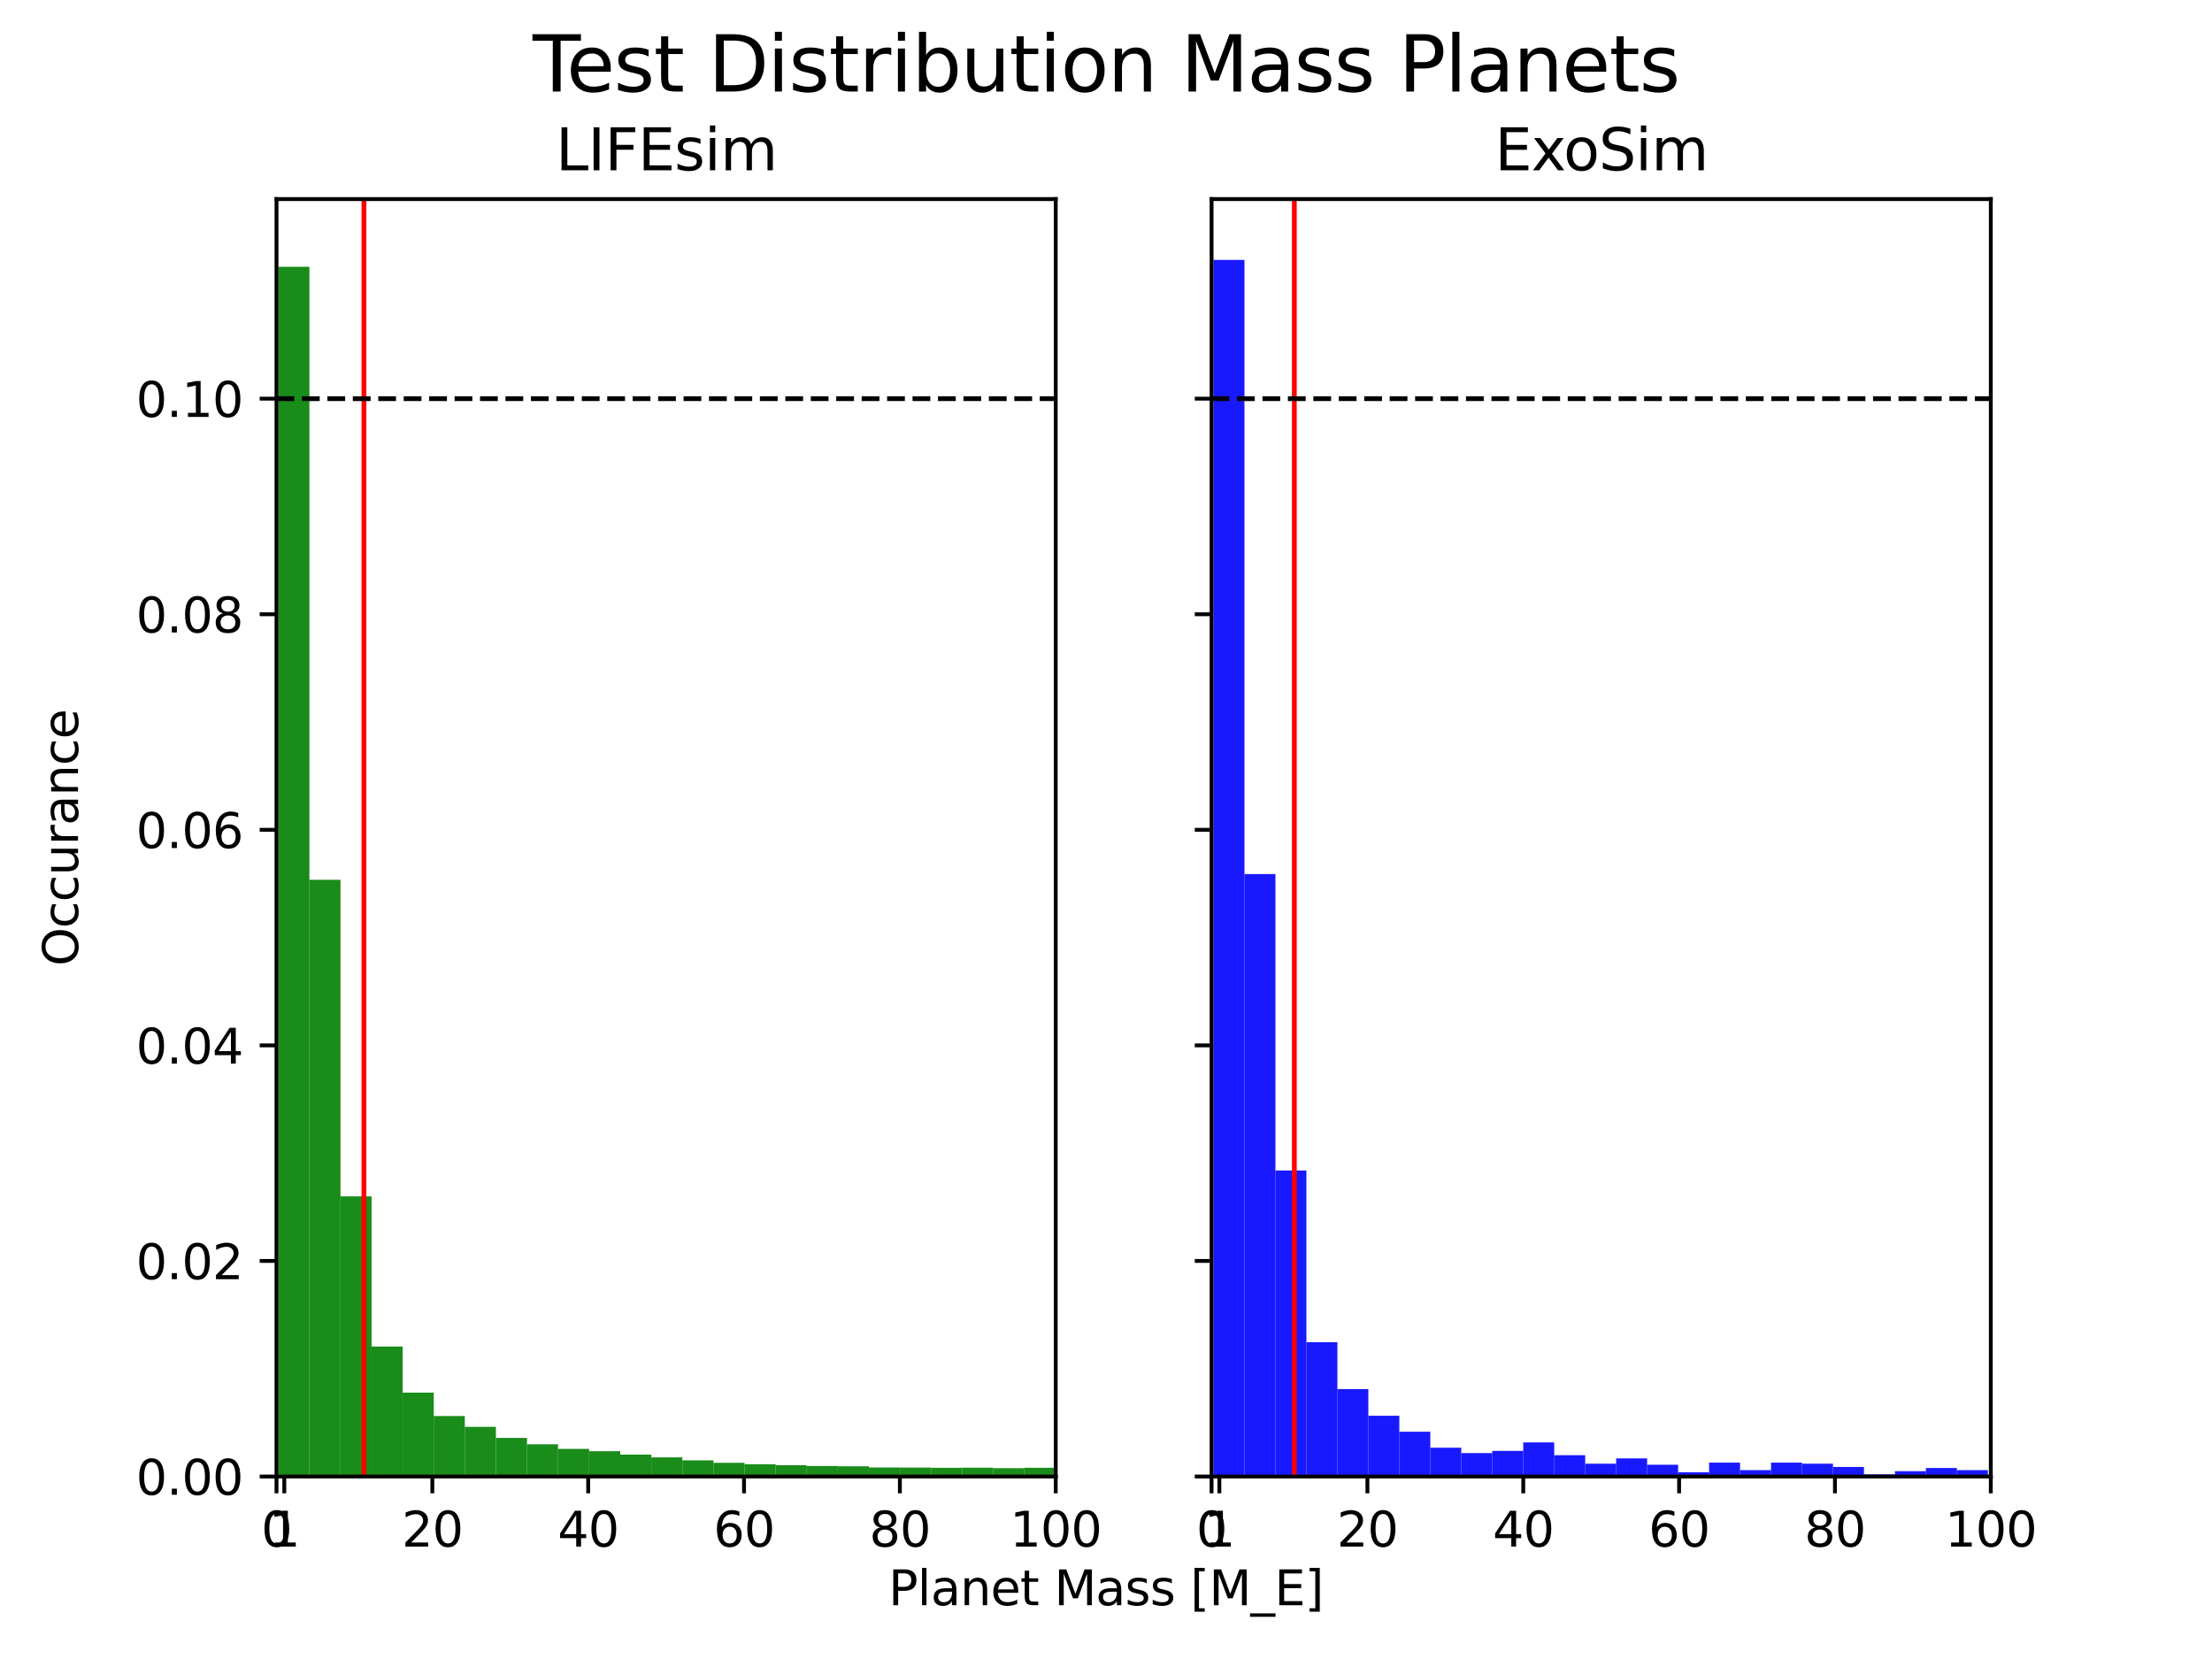 <?xml version="1.0" encoding="utf-8" standalone="no"?>
<!DOCTYPE svg PUBLIC "-//W3C//DTD SVG 1.1//EN"
  "http://www.w3.org/Graphics/SVG/1.1/DTD/svg11.dtd">
<svg xmlns:xlink="http://www.w3.org/1999/xlink" width="460.8pt" height="345.6pt" viewBox="0 0 460.8 345.6" xmlns="http://www.w3.org/2000/svg" version="1.1">
 <defs>
  <style type="text/css">*{stroke-linejoin: round; stroke-linecap: butt}</style>
 </defs>
 <g id="figure_1">
  <g id="patch_1">
   <path d="M 0 345.6 
L 460.8 345.6 
L 460.8 0 
L 0 0 
z
" style="fill: #ffffff"/>
  </g>
  <g id="axes_1">
   <g id="patch_2">
    <path d="M 57.6 307.584 
L 219.927 307.584 
L 219.927 41.472 
L 57.6 41.472 
z
" style="fill: #ffffff"/>
   </g>
   <g id="patch_3">
    <path d="M 57.979 307.584 
L 64.455 307.584 
L 64.455 55.582 
L 57.979 55.582 
z
" clip-path="url(#pbe07e7fe4e)" style="fill: #008000; opacity: 0.9"/>
   </g>
   <g id="patch_4">
    <path d="M 64.455 307.584 
L 70.93 307.584 
L 70.93 183.276 
L 64.455 183.276 
z
" clip-path="url(#pbe07e7fe4e)" style="fill: #008000; opacity: 0.9"/>
   </g>
   <g id="patch_5">
    <path d="M 70.93 307.584 
L 77.405 307.584 
L 77.405 249.226 
L 70.93 249.226 
z
" clip-path="url(#pbe07e7fe4e)" style="fill: #008000; opacity: 0.9"/>
   </g>
   <g id="patch_6">
    <path d="M 77.405 307.584 
L 83.88 307.584 
L 83.88 280.507 
L 77.405 280.507 
z
" clip-path="url(#pbe07e7fe4e)" style="fill: #008000; opacity: 0.9"/>
   </g>
   <g id="patch_7">
    <path d="M 83.88 307.584 
L 90.355 307.584 
L 90.355 290.111 
L 83.88 290.111 
z
" clip-path="url(#pbe07e7fe4e)" style="fill: #008000; opacity: 0.9"/>
   </g>
   <g id="patch_8">
    <path d="M 90.355 307.584 
L 96.83 307.584 
L 96.83 294.983 
L 90.355 294.983 
z
" clip-path="url(#pbe07e7fe4e)" style="fill: #008000; opacity: 0.9"/>
   </g>
   <g id="patch_9">
    <path d="M 96.83 307.584 
L 103.306 307.584 
L 103.306 297.231 
L 96.83 297.231 
z
" clip-path="url(#pbe07e7fe4e)" style="fill: #008000; opacity: 0.9"/>
   </g>
   <g id="patch_10">
    <path d="M 103.306 307.584 
L 109.781 307.584 
L 109.781 299.548 
L 103.306 299.548 
z
" clip-path="url(#pbe07e7fe4e)" style="fill: #008000; opacity: 0.9"/>
   </g>
   <g id="patch_11">
    <path d="M 109.781 307.584 
L 116.256 307.584 
L 116.256 300.867 
L 109.781 300.867 
z
" clip-path="url(#pbe07e7fe4e)" style="fill: #008000; opacity: 0.9"/>
   </g>
   <g id="patch_12">
    <path d="M 116.256 307.584 
L 122.731 307.584 
L 122.731 301.825 
L 116.256 301.825 
z
" clip-path="url(#pbe07e7fe4e)" style="fill: #008000; opacity: 0.9"/>
   </g>
   <g id="patch_13">
    <path d="M 122.731 307.584 
L 129.206 307.584 
L 129.206 302.31 
L 122.731 302.31 
z
" clip-path="url(#pbe07e7fe4e)" style="fill: #008000; opacity: 0.9"/>
   </g>
   <g id="patch_14">
    <path d="M 129.206 307.584 
L 135.681 307.584 
L 135.681 303.018 
L 129.206 303.018 
z
" clip-path="url(#pbe07e7fe4e)" style="fill: #008000; opacity: 0.9"/>
   </g>
   <g id="patch_15">
    <path d="M 135.681 307.584 
L 142.157 307.584 
L 142.157 303.601 
L 135.681 303.601 
z
" clip-path="url(#pbe07e7fe4e)" style="fill: #008000; opacity: 0.9"/>
   </g>
   <g id="patch_16">
    <path d="M 142.157 307.584 
L 148.632 307.584 
L 148.632 304.212 
L 142.157 304.212 
z
" clip-path="url(#pbe07e7fe4e)" style="fill: #008000; opacity: 0.9"/>
   </g>
   <g id="patch_17">
    <path d="M 148.632 307.584 
L 155.107 307.584 
L 155.107 304.725 
L 148.632 304.725 
z
" clip-path="url(#pbe07e7fe4e)" style="fill: #008000; opacity: 0.9"/>
   </g>
   <g id="patch_18">
    <path d="M 155.107 307.584 
L 161.582 307.584 
L 161.582 305.03 
L 155.107 305.03 
z
" clip-path="url(#pbe07e7fe4e)" style="fill: #008000; opacity: 0.9"/>
   </g>
   <g id="patch_19">
    <path d="M 161.582 307.584 
L 168.057 307.584 
L 168.057 305.239 
L 161.582 305.239 
z
" clip-path="url(#pbe07e7fe4e)" style="fill: #008000; opacity: 0.9"/>
   </g>
   <g id="patch_20">
    <path d="M 168.057 307.584 
L 174.532 307.584 
L 174.532 305.391 
L 168.057 305.391 
z
" clip-path="url(#pbe07e7fe4e)" style="fill: #008000; opacity: 0.9"/>
   </g>
   <g id="patch_21">
    <path d="M 174.532 307.584 
L 181.008 307.584 
L 181.008 305.461 
L 174.532 305.461 
z
" clip-path="url(#pbe07e7fe4e)" style="fill: #008000; opacity: 0.9"/>
   </g>
   <g id="patch_22">
    <path d="M 181.008 307.584 
L 187.483 307.584 
L 187.483 305.697 
L 181.008 305.697 
z
" clip-path="url(#pbe07e7fe4e)" style="fill: #008000; opacity: 0.9"/>
   </g>
   <g id="patch_23">
    <path d="M 187.483 307.584 
L 193.958 307.584 
L 193.958 305.724 
L 187.483 305.724 
z
" clip-path="url(#pbe07e7fe4e)" style="fill: #008000; opacity: 0.9"/>
   </g>
   <g id="patch_24">
    <path d="M 193.958 307.584 
L 200.433 307.584 
L 200.433 305.78 
L 193.958 305.78 
z
" clip-path="url(#pbe07e7fe4e)" style="fill: #008000; opacity: 0.9"/>
   </g>
   <g id="patch_25">
    <path d="M 200.433 307.584 
L 206.908 307.584 
L 206.908 305.752 
L 200.433 305.752 
z
" clip-path="url(#pbe07e7fe4e)" style="fill: #008000; opacity: 0.9"/>
   </g>
   <g id="patch_26">
    <path d="M 206.908 307.584 
L 213.383 307.584 
L 213.383 305.849 
L 206.908 305.849 
z
" clip-path="url(#pbe07e7fe4e)" style="fill: #008000; opacity: 0.9"/>
   </g>
   <g id="patch_27">
    <path d="M 213.383 307.584 
L 219.859 307.584 
L 219.859 305.766 
L 213.383 305.766 
z
" clip-path="url(#pbe07e7fe4e)" style="fill: #008000; opacity: 0.9"/>
   </g>
   <g id="matplotlib.axis_1">
    <g id="xtick_1">
     <g id="line2d_1">
      <defs>
       <path id="m2a8d88bee3" d="M 0 0 
L 0 3.5 
" style="stroke: #000000; stroke-width: 0.8"/>
      </defs>
      <g>
       <use xlink:href="#m2a8d88bee3" x="57.6" y="307.584" style="stroke: #000000; stroke-width: 0.8"/>
      </g>
     </g>
     <g id="text_1">
      <!-- 0 -->
      <g transform="translate(54.419 322.182) scale(0.1 -0.1)">
       <defs>
        <path id="DejaVuSans-30" d="M 2034 4250 
Q 1547 4250 1301 3770 
Q 1056 3291 1056 2328 
Q 1056 1369 1301 889 
Q 1547 409 2034 409 
Q 2525 409 2770 889 
Q 3016 1369 3016 2328 
Q 3016 3291 2770 3770 
Q 2525 4250 2034 4250 
z
M 2034 4750 
Q 2819 4750 3233 4129 
Q 3647 3509 3647 2328 
Q 3647 1150 3233 529 
Q 2819 -91 2034 -91 
Q 1250 -91 836 529 
Q 422 1150 422 2328 
Q 422 3509 836 4129 
Q 1250 4750 2034 4750 
z
" transform="scale(0.016)"/>
       </defs>
       <use xlink:href="#DejaVuSans-30"/>
      </g>
     </g>
    </g>
    <g id="xtick_2">
     <g id="line2d_2">
      <g>
       <use xlink:href="#m2a8d88bee3" x="59.223" y="307.584" style="stroke: #000000; stroke-width: 0.8"/>
      </g>
     </g>
     <g id="text_2">
      <!-- 1 -->
      <g transform="translate(56.042 322.182) scale(0.1 -0.1)">
       <defs>
        <path id="DejaVuSans-31" d="M 794 531 
L 1825 531 
L 1825 4091 
L 703 3866 
L 703 4441 
L 1819 4666 
L 2450 4666 
L 2450 531 
L 3481 531 
L 3481 0 
L 794 0 
L 794 531 
z
" transform="scale(0.016)"/>
       </defs>
       <use xlink:href="#DejaVuSans-31"/>
      </g>
     </g>
    </g>
    <g id="xtick_3">
     <g id="line2d_3">
      <g>
       <use xlink:href="#m2a8d88bee3" x="90.065" y="307.584" style="stroke: #000000; stroke-width: 0.8"/>
      </g>
     </g>
     <g id="text_3">
      <!-- 20 -->
      <g transform="translate(83.703 322.182) scale(0.1 -0.1)">
       <defs>
        <path id="DejaVuSans-32" d="M 1228 531 
L 3431 531 
L 3431 0 
L 469 0 
L 469 531 
Q 828 903 1448 1529 
Q 2069 2156 2228 2338 
Q 2531 2678 2651 2914 
Q 2772 3150 2772 3378 
Q 2772 3750 2511 3984 
Q 2250 4219 1831 4219 
Q 1534 4219 1204 4116 
Q 875 4013 500 3803 
L 500 4441 
Q 881 4594 1212 4672 
Q 1544 4750 1819 4750 
Q 2544 4750 2975 4387 
Q 3406 4025 3406 3419 
Q 3406 3131 3298 2873 
Q 3191 2616 2906 2266 
Q 2828 2175 2409 1742 
Q 1991 1309 1228 531 
z
" transform="scale(0.016)"/>
       </defs>
       <use xlink:href="#DejaVuSans-32"/>
       <use xlink:href="#DejaVuSans-30" x="63.623"/>
      </g>
     </g>
    </g>
    <g id="xtick_4">
     <g id="line2d_4">
      <g>
       <use xlink:href="#m2a8d88bee3" x="122.531" y="307.584" style="stroke: #000000; stroke-width: 0.8"/>
      </g>
     </g>
     <g id="text_4">
      <!-- 40 -->
      <g transform="translate(116.168 322.182) scale(0.1 -0.1)">
       <defs>
        <path id="DejaVuSans-34" d="M 2419 4116 
L 825 1625 
L 2419 1625 
L 2419 4116 
z
M 2253 4666 
L 3047 4666 
L 3047 1625 
L 3713 1625 
L 3713 1100 
L 3047 1100 
L 3047 0 
L 2419 0 
L 2419 1100 
L 313 1100 
L 313 1709 
L 2253 4666 
z
" transform="scale(0.016)"/>
       </defs>
       <use xlink:href="#DejaVuSans-34"/>
       <use xlink:href="#DejaVuSans-30" x="63.623"/>
      </g>
     </g>
    </g>
    <g id="xtick_5">
     <g id="line2d_5">
      <g>
       <use xlink:href="#m2a8d88bee3" x="154.996" y="307.584" style="stroke: #000000; stroke-width: 0.8"/>
      </g>
     </g>
     <g id="text_5">
      <!-- 60 -->
      <g transform="translate(148.634 322.182) scale(0.1 -0.1)">
       <defs>
        <path id="DejaVuSans-36" d="M 2113 2584 
Q 1688 2584 1439 2293 
Q 1191 2003 1191 1497 
Q 1191 994 1439 701 
Q 1688 409 2113 409 
Q 2538 409 2786 701 
Q 3034 994 3034 1497 
Q 3034 2003 2786 2293 
Q 2538 2584 2113 2584 
z
M 3366 4563 
L 3366 3988 
Q 3128 4100 2886 4159 
Q 2644 4219 2406 4219 
Q 1781 4219 1451 3797 
Q 1122 3375 1075 2522 
Q 1259 2794 1537 2939 
Q 1816 3084 2150 3084 
Q 2853 3084 3261 2657 
Q 3669 2231 3669 1497 
Q 3669 778 3244 343 
Q 2819 -91 2113 -91 
Q 1303 -91 875 529 
Q 447 1150 447 2328 
Q 447 3434 972 4092 
Q 1497 4750 2381 4750 
Q 2619 4750 2861 4703 
Q 3103 4656 3366 4563 
z
" transform="scale(0.016)"/>
       </defs>
       <use xlink:href="#DejaVuSans-36"/>
       <use xlink:href="#DejaVuSans-30" x="63.623"/>
      </g>
     </g>
    </g>
    <g id="xtick_6">
     <g id="line2d_6">
      <g>
       <use xlink:href="#m2a8d88bee3" x="187.462" y="307.584" style="stroke: #000000; stroke-width: 0.8"/>
      </g>
     </g>
     <g id="text_6">
      <!-- 80 -->
      <g transform="translate(181.099 322.182) scale(0.1 -0.1)">
       <defs>
        <path id="DejaVuSans-38" d="M 2034 2216 
Q 1584 2216 1326 1975 
Q 1069 1734 1069 1313 
Q 1069 891 1326 650 
Q 1584 409 2034 409 
Q 2484 409 2743 651 
Q 3003 894 3003 1313 
Q 3003 1734 2745 1975 
Q 2488 2216 2034 2216 
z
M 1403 2484 
Q 997 2584 770 2862 
Q 544 3141 544 3541 
Q 544 4100 942 4425 
Q 1341 4750 2034 4750 
Q 2731 4750 3128 4425 
Q 3525 4100 3525 3541 
Q 3525 3141 3298 2862 
Q 3072 2584 2669 2484 
Q 3125 2378 3379 2068 
Q 3634 1759 3634 1313 
Q 3634 634 3220 271 
Q 2806 -91 2034 -91 
Q 1263 -91 848 271 
Q 434 634 434 1313 
Q 434 1759 690 2068 
Q 947 2378 1403 2484 
z
M 1172 3481 
Q 1172 3119 1398 2916 
Q 1625 2713 2034 2713 
Q 2441 2713 2670 2916 
Q 2900 3119 2900 3481 
Q 2900 3844 2670 4047 
Q 2441 4250 2034 4250 
Q 1625 4250 1398 4047 
Q 1172 3844 1172 3481 
z
" transform="scale(0.016)"/>
       </defs>
       <use xlink:href="#DejaVuSans-38"/>
       <use xlink:href="#DejaVuSans-30" x="63.623"/>
      </g>
     </g>
    </g>
    <g id="xtick_7">
     <g id="line2d_7">
      <g>
       <use xlink:href="#m2a8d88bee3" x="219.927" y="307.584" style="stroke: #000000; stroke-width: 0.8"/>
      </g>
     </g>
     <g id="text_7">
      <!-- 100 -->
      <g transform="translate(210.384 322.182) scale(0.1 -0.1)">
       <use xlink:href="#DejaVuSans-31"/>
       <use xlink:href="#DejaVuSans-30" x="63.623"/>
       <use xlink:href="#DejaVuSans-30" x="127.246"/>
      </g>
     </g>
    </g>
   </g>
   <g id="matplotlib.axis_2">
    <g id="ytick_1">
     <g id="line2d_8">
      <defs>
       <path id="mdd7a79d22d" d="M 0 0 
L -3.5 0 
" style="stroke: #000000; stroke-width: 0.8"/>
      </defs>
      <g>
       <use xlink:href="#mdd7a79d22d" x="57.6" y="307.584" style="stroke: #000000; stroke-width: 0.8"/>
      </g>
     </g>
     <g id="text_8">
      <!-- 0.00 -->
      <g transform="translate(28.334 311.383) scale(0.1 -0.1)">
       <defs>
        <path id="DejaVuSans-2e" d="M 684 794 
L 1344 794 
L 1344 0 
L 684 0 
L 684 794 
z
" transform="scale(0.016)"/>
       </defs>
       <use xlink:href="#DejaVuSans-30"/>
       <use xlink:href="#DejaVuSans-2e" x="63.623"/>
       <use xlink:href="#DejaVuSans-30" x="95.41"/>
       <use xlink:href="#DejaVuSans-30" x="159.033"/>
      </g>
     </g>
    </g>
    <g id="ytick_2">
     <g id="line2d_9">
      <g>
       <use xlink:href="#mdd7a79d22d" x="57.6" y="262.677" style="stroke: #000000; stroke-width: 0.8"/>
      </g>
     </g>
     <g id="text_9">
      <!-- 0.02 -->
      <g transform="translate(28.334 266.476) scale(0.1 -0.1)">
       <use xlink:href="#DejaVuSans-30"/>
       <use xlink:href="#DejaVuSans-2e" x="63.623"/>
       <use xlink:href="#DejaVuSans-30" x="95.41"/>
       <use xlink:href="#DejaVuSans-32" x="159.033"/>
      </g>
     </g>
    </g>
    <g id="ytick_3">
     <g id="line2d_10">
      <g>
       <use xlink:href="#mdd7a79d22d" x="57.6" y="217.77" style="stroke: #000000; stroke-width: 0.8"/>
      </g>
     </g>
     <g id="text_10">
      <!-- 0.04 -->
      <g transform="translate(28.334 221.569) scale(0.1 -0.1)">
       <use xlink:href="#DejaVuSans-30"/>
       <use xlink:href="#DejaVuSans-2e" x="63.623"/>
       <use xlink:href="#DejaVuSans-30" x="95.41"/>
       <use xlink:href="#DejaVuSans-34" x="159.033"/>
      </g>
     </g>
    </g>
    <g id="ytick_4">
     <g id="line2d_11">
      <g>
       <use xlink:href="#mdd7a79d22d" x="57.6" y="172.863" style="stroke: #000000; stroke-width: 0.8"/>
      </g>
     </g>
     <g id="text_11">
      <!-- 0.06 -->
      <g transform="translate(28.334 176.662) scale(0.1 -0.1)">
       <use xlink:href="#DejaVuSans-30"/>
       <use xlink:href="#DejaVuSans-2e" x="63.623"/>
       <use xlink:href="#DejaVuSans-30" x="95.41"/>
       <use xlink:href="#DejaVuSans-36" x="159.033"/>
      </g>
     </g>
    </g>
    <g id="ytick_5">
     <g id="line2d_12">
      <g>
       <use xlink:href="#mdd7a79d22d" x="57.6" y="127.956" style="stroke: #000000; stroke-width: 0.8"/>
      </g>
     </g>
     <g id="text_12">
      <!-- 0.08 -->
      <g transform="translate(28.334 131.756) scale(0.1 -0.1)">
       <use xlink:href="#DejaVuSans-30"/>
       <use xlink:href="#DejaVuSans-2e" x="63.623"/>
       <use xlink:href="#DejaVuSans-30" x="95.41"/>
       <use xlink:href="#DejaVuSans-38" x="159.033"/>
      </g>
     </g>
    </g>
    <g id="ytick_6">
     <g id="line2d_13">
      <g>
       <use xlink:href="#mdd7a79d22d" x="57.6" y="83.049" style="stroke: #000000; stroke-width: 0.8"/>
      </g>
     </g>
     <g id="text_13">
      <!-- 0.10 -->
      <g transform="translate(28.334 86.849) scale(0.1 -0.1)">
       <use xlink:href="#DejaVuSans-30"/>
       <use xlink:href="#DejaVuSans-2e" x="63.623"/>
       <use xlink:href="#DejaVuSans-31" x="95.41"/>
       <use xlink:href="#DejaVuSans-30" x="159.033"/>
      </g>
     </g>
    </g>
    <g id="text_14">
     <!-- Occurance -->
     <g transform="translate(16.255 201.245) rotate(-90) scale(0.1 -0.1)">
      <defs>
       <path id="DejaVuSans-4f" d="M 2522 4238 
Q 1834 4238 1429 3725 
Q 1025 3213 1025 2328 
Q 1025 1447 1429 934 
Q 1834 422 2522 422 
Q 3209 422 3611 934 
Q 4013 1447 4013 2328 
Q 4013 3213 3611 3725 
Q 3209 4238 2522 4238 
z
M 2522 4750 
Q 3503 4750 4090 4092 
Q 4678 3434 4678 2328 
Q 4678 1225 4090 567 
Q 3503 -91 2522 -91 
Q 1538 -91 948 565 
Q 359 1222 359 2328 
Q 359 3434 948 4092 
Q 1538 4750 2522 4750 
z
" transform="scale(0.016)"/>
       <path id="DejaVuSans-63" d="M 3122 3366 
L 3122 2828 
Q 2878 2963 2633 3030 
Q 2388 3097 2138 3097 
Q 1578 3097 1268 2742 
Q 959 2388 959 1747 
Q 959 1106 1268 751 
Q 1578 397 2138 397 
Q 2388 397 2633 464 
Q 2878 531 3122 666 
L 3122 134 
Q 2881 22 2623 -34 
Q 2366 -91 2075 -91 
Q 1284 -91 818 406 
Q 353 903 353 1747 
Q 353 2603 823 3093 
Q 1294 3584 2113 3584 
Q 2378 3584 2631 3529 
Q 2884 3475 3122 3366 
z
" transform="scale(0.016)"/>
       <path id="DejaVuSans-75" d="M 544 1381 
L 544 3500 
L 1119 3500 
L 1119 1403 
Q 1119 906 1312 657 
Q 1506 409 1894 409 
Q 2359 409 2629 706 
Q 2900 1003 2900 1516 
L 2900 3500 
L 3475 3500 
L 3475 0 
L 2900 0 
L 2900 538 
Q 2691 219 2414 64 
Q 2138 -91 1772 -91 
Q 1169 -91 856 284 
Q 544 659 544 1381 
z
M 1991 3584 
L 1991 3584 
z
" transform="scale(0.016)"/>
       <path id="DejaVuSans-72" d="M 2631 2963 
Q 2534 3019 2420 3045 
Q 2306 3072 2169 3072 
Q 1681 3072 1420 2755 
Q 1159 2438 1159 1844 
L 1159 0 
L 581 0 
L 581 3500 
L 1159 3500 
L 1159 2956 
Q 1341 3275 1631 3429 
Q 1922 3584 2338 3584 
Q 2397 3584 2469 3576 
Q 2541 3569 2628 3553 
L 2631 2963 
z
" transform="scale(0.016)"/>
       <path id="DejaVuSans-61" d="M 2194 1759 
Q 1497 1759 1228 1600 
Q 959 1441 959 1056 
Q 959 750 1161 570 
Q 1363 391 1709 391 
Q 2188 391 2477 730 
Q 2766 1069 2766 1631 
L 2766 1759 
L 2194 1759 
z
M 3341 1997 
L 3341 0 
L 2766 0 
L 2766 531 
Q 2569 213 2275 61 
Q 1981 -91 1556 -91 
Q 1019 -91 701 211 
Q 384 513 384 1019 
Q 384 1609 779 1909 
Q 1175 2209 1959 2209 
L 2766 2209 
L 2766 2266 
Q 2766 2663 2505 2880 
Q 2244 3097 1772 3097 
Q 1472 3097 1187 3025 
Q 903 2953 641 2809 
L 641 3341 
Q 956 3463 1253 3523 
Q 1550 3584 1831 3584 
Q 2591 3584 2966 3190 
Q 3341 2797 3341 1997 
z
" transform="scale(0.016)"/>
       <path id="DejaVuSans-6e" d="M 3513 2113 
L 3513 0 
L 2938 0 
L 2938 2094 
Q 2938 2591 2744 2837 
Q 2550 3084 2163 3084 
Q 1697 3084 1428 2787 
Q 1159 2491 1159 1978 
L 1159 0 
L 581 0 
L 581 3500 
L 1159 3500 
L 1159 2956 
Q 1366 3272 1645 3428 
Q 1925 3584 2291 3584 
Q 2894 3584 3203 3211 
Q 3513 2838 3513 2113 
z
" transform="scale(0.016)"/>
       <path id="DejaVuSans-65" d="M 3597 1894 
L 3597 1613 
L 953 1613 
Q 991 1019 1311 708 
Q 1631 397 2203 397 
Q 2534 397 2845 478 
Q 3156 559 3463 722 
L 3463 178 
Q 3153 47 2828 -22 
Q 2503 -91 2169 -91 
Q 1331 -91 842 396 
Q 353 884 353 1716 
Q 353 2575 817 3079 
Q 1281 3584 2069 3584 
Q 2775 3584 3186 3129 
Q 3597 2675 3597 1894 
z
M 3022 2063 
Q 3016 2534 2758 2815 
Q 2500 3097 2075 3097 
Q 1594 3097 1305 2825 
Q 1016 2553 972 2059 
L 3022 2063 
z
" transform="scale(0.016)"/>
      </defs>
      <use xlink:href="#DejaVuSans-4f"/>
      <use xlink:href="#DejaVuSans-63" x="78.711"/>
      <use xlink:href="#DejaVuSans-63" x="133.691"/>
      <use xlink:href="#DejaVuSans-75" x="188.672"/>
      <use xlink:href="#DejaVuSans-72" x="252.051"/>
      <use xlink:href="#DejaVuSans-61" x="293.164"/>
      <use xlink:href="#DejaVuSans-6e" x="354.443"/>
      <use xlink:href="#DejaVuSans-63" x="417.822"/>
      <use xlink:href="#DejaVuSans-65" x="472.803"/>
     </g>
    </g>
   </g>
   <g id="line2d_14">
    <path d="M 75.816 307.584 
L 75.816 41.472 
" clip-path="url(#pbe07e7fe4e)" style="fill: none; stroke: #ff0000; stroke-linecap: square"/>
   </g>
   <g id="line2d_15">
    <path d="M 57.6 83.049 
L 219.927 83.049 
" clip-path="url(#pbe07e7fe4e)" style="fill: none; stroke-dasharray: 3.7,1.6; stroke-dashoffset: 0; stroke: #000000"/>
   </g>
   <g id="patch_28">
    <path d="M 57.6 307.584 
L 57.6 41.472 
" style="fill: none; stroke: #000000; stroke-width: 0.8; stroke-linejoin: miter; stroke-linecap: square"/>
   </g>
   <g id="patch_29">
    <path d="M 219.927 307.584 
L 219.927 41.472 
" style="fill: none; stroke: #000000; stroke-width: 0.8; stroke-linejoin: miter; stroke-linecap: square"/>
   </g>
   <g id="patch_30">
    <path d="M 57.6 307.584 
L 219.927 307.584 
" style="fill: none; stroke: #000000; stroke-width: 0.8; stroke-linejoin: miter; stroke-linecap: square"/>
   </g>
   <g id="patch_31">
    <path d="M 57.6 41.472 
L 219.927 41.472 
" style="fill: none; stroke: #000000; stroke-width: 0.8; stroke-linejoin: miter; stroke-linecap: square"/>
   </g>
   <g id="text_15">
    <!-- LIFEsim -->
    <g transform="translate(115.771 35.472) scale(0.12 -0.12)">
     <defs>
      <path id="DejaVuSans-4c" d="M 628 4666 
L 1259 4666 
L 1259 531 
L 3531 531 
L 3531 0 
L 628 0 
L 628 4666 
z
" transform="scale(0.016)"/>
      <path id="DejaVuSans-49" d="M 628 4666 
L 1259 4666 
L 1259 0 
L 628 0 
L 628 4666 
z
" transform="scale(0.016)"/>
      <path id="DejaVuSans-46" d="M 628 4666 
L 3309 4666 
L 3309 4134 
L 1259 4134 
L 1259 2759 
L 3109 2759 
L 3109 2228 
L 1259 2228 
L 1259 0 
L 628 0 
L 628 4666 
z
" transform="scale(0.016)"/>
      <path id="DejaVuSans-45" d="M 628 4666 
L 3578 4666 
L 3578 4134 
L 1259 4134 
L 1259 2753 
L 3481 2753 
L 3481 2222 
L 1259 2222 
L 1259 531 
L 3634 531 
L 3634 0 
L 628 0 
L 628 4666 
z
" transform="scale(0.016)"/>
      <path id="DejaVuSans-73" d="M 2834 3397 
L 2834 2853 
Q 2591 2978 2328 3040 
Q 2066 3103 1784 3103 
Q 1356 3103 1142 2972 
Q 928 2841 928 2578 
Q 928 2378 1081 2264 
Q 1234 2150 1697 2047 
L 1894 2003 
Q 2506 1872 2764 1633 
Q 3022 1394 3022 966 
Q 3022 478 2636 193 
Q 2250 -91 1575 -91 
Q 1294 -91 989 -36 
Q 684 19 347 128 
L 347 722 
Q 666 556 975 473 
Q 1284 391 1588 391 
Q 1994 391 2212 530 
Q 2431 669 2431 922 
Q 2431 1156 2273 1281 
Q 2116 1406 1581 1522 
L 1381 1569 
Q 847 1681 609 1914 
Q 372 2147 372 2553 
Q 372 3047 722 3315 
Q 1072 3584 1716 3584 
Q 2034 3584 2315 3537 
Q 2597 3491 2834 3397 
z
" transform="scale(0.016)"/>
      <path id="DejaVuSans-69" d="M 603 3500 
L 1178 3500 
L 1178 0 
L 603 0 
L 603 3500 
z
M 603 4863 
L 1178 4863 
L 1178 4134 
L 603 4134 
L 603 4863 
z
" transform="scale(0.016)"/>
      <path id="DejaVuSans-6d" d="M 3328 2828 
Q 3544 3216 3844 3400 
Q 4144 3584 4550 3584 
Q 5097 3584 5394 3201 
Q 5691 2819 5691 2113 
L 5691 0 
L 5113 0 
L 5113 2094 
Q 5113 2597 4934 2840 
Q 4756 3084 4391 3084 
Q 3944 3084 3684 2787 
Q 3425 2491 3425 1978 
L 3425 0 
L 2847 0 
L 2847 2094 
Q 2847 2600 2669 2842 
Q 2491 3084 2119 3084 
Q 1678 3084 1418 2786 
Q 1159 2488 1159 1978 
L 1159 0 
L 581 0 
L 581 3500 
L 1159 3500 
L 1159 2956 
Q 1356 3278 1631 3431 
Q 1906 3584 2284 3584 
Q 2666 3584 2933 3390 
Q 3200 3197 3328 2828 
z
" transform="scale(0.016)"/>
     </defs>
     <use xlink:href="#DejaVuSans-4c"/>
     <use xlink:href="#DejaVuSans-49" x="55.713"/>
     <use xlink:href="#DejaVuSans-46" x="85.205"/>
     <use xlink:href="#DejaVuSans-45" x="142.725"/>
     <use xlink:href="#DejaVuSans-73" x="205.908"/>
     <use xlink:href="#DejaVuSans-69" x="258.008"/>
     <use xlink:href="#DejaVuSans-6d" x="285.791"/>
    </g>
   </g>
  </g>
  <g id="axes_2">
   <g id="patch_32">
    <path d="M 252.393 307.584 
L 414.72 307.584 
L 414.72 41.472 
L 252.393 41.472 
z
" style="fill: #ffffff"/>
   </g>
   <g id="patch_33">
    <path d="M 252.79 307.584 
L 259.243 307.584 
L 259.243 54.144 
L 252.79 54.144 
z
" clip-path="url(#p02918148a7)" style="fill: #0000ff; opacity: 0.9"/>
   </g>
   <g id="patch_34">
    <path d="M 259.243 307.584 
L 265.695 307.584 
L 265.695 182.086 
L 259.243 182.086 
z
" clip-path="url(#p02918148a7)" style="fill: #0000ff; opacity: 0.9"/>
   </g>
   <g id="patch_35">
    <path d="M 265.695 307.584 
L 272.148 307.584 
L 272.148 243.835 
L 265.695 243.835 
z
" clip-path="url(#p02918148a7)" style="fill: #0000ff; opacity: 0.9"/>
   </g>
   <g id="patch_36">
    <path d="M 272.148 307.584 
L 278.601 307.584 
L 278.601 279.597 
L 272.148 279.597 
z
" clip-path="url(#p02918148a7)" style="fill: #0000ff; opacity: 0.9"/>
   </g>
   <g id="patch_37">
    <path d="M 278.601 307.584 
L 285.053 307.584 
L 285.053 289.37 
L 278.601 289.37 
z
" clip-path="url(#p02918148a7)" style="fill: #0000ff; opacity: 0.9"/>
   </g>
   <g id="patch_38">
    <path d="M 285.053 307.584 
L 291.506 307.584 
L 291.506 294.923 
L 285.053 294.923 
z
" clip-path="url(#p02918148a7)" style="fill: #0000ff; opacity: 0.9"/>
   </g>
   <g id="patch_39">
    <path d="M 291.506 307.584 
L 297.959 307.584 
L 297.959 298.255 
L 291.506 298.255 
z
" clip-path="url(#p02918148a7)" style="fill: #0000ff; opacity: 0.9"/>
   </g>
   <g id="patch_40">
    <path d="M 297.959 307.584 
L 304.411 307.584 
L 304.411 301.587 
L 297.959 301.587 
z
" clip-path="url(#p02918148a7)" style="fill: #0000ff; opacity: 0.9"/>
   </g>
   <g id="patch_41">
    <path d="M 304.411 307.584 
L 310.864 307.584 
L 310.864 302.697 
L 304.411 302.697 
z
" clip-path="url(#p02918148a7)" style="fill: #0000ff; opacity: 0.9"/>
   </g>
   <g id="patch_42">
    <path d="M 310.864 307.584 
L 317.317 307.584 
L 317.317 302.253 
L 310.864 302.253 
z
" clip-path="url(#p02918148a7)" style="fill: #0000ff; opacity: 0.9"/>
   </g>
   <g id="patch_43">
    <path d="M 317.317 307.584 
L 323.769 307.584 
L 323.769 300.476 
L 317.317 300.476 
z
" clip-path="url(#p02918148a7)" style="fill: #0000ff; opacity: 0.9"/>
   </g>
   <g id="patch_44">
    <path d="M 323.769 307.584 
L 330.222 307.584 
L 330.222 303.142 
L 323.769 303.142 
z
" clip-path="url(#p02918148a7)" style="fill: #0000ff; opacity: 0.9"/>
   </g>
   <g id="patch_45">
    <path d="M 330.222 307.584 
L 336.675 307.584 
L 336.675 304.919 
L 330.222 304.919 
z
" clip-path="url(#p02918148a7)" style="fill: #0000ff; opacity: 0.9"/>
   </g>
   <g id="patch_46">
    <path d="M 336.675 307.584 
L 343.127 307.584 
L 343.127 303.808 
L 336.675 303.808 
z
" clip-path="url(#p02918148a7)" style="fill: #0000ff; opacity: 0.9"/>
   </g>
   <g id="patch_47">
    <path d="M 343.127 307.584 
L 349.58 307.584 
L 349.58 305.141 
L 343.127 305.141 
z
" clip-path="url(#p02918148a7)" style="fill: #0000ff; opacity: 0.9"/>
   </g>
   <g id="patch_48">
    <path d="M 349.58 307.584 
L 356.033 307.584 
L 356.033 306.696 
L 349.58 306.696 
z
" clip-path="url(#p02918148a7)" style="fill: #0000ff; opacity: 0.9"/>
   </g>
   <g id="patch_49">
    <path d="M 356.033 307.584 
L 362.485 307.584 
L 362.485 304.696 
L 356.033 304.696 
z
" clip-path="url(#p02918148a7)" style="fill: #0000ff; opacity: 0.9"/>
   </g>
   <g id="patch_50">
    <path d="M 362.485 307.584 
L 368.938 307.584 
L 368.938 306.251 
L 362.485 306.251 
z
" clip-path="url(#p02918148a7)" style="fill: #0000ff; opacity: 0.9"/>
   </g>
   <g id="patch_51">
    <path d="M 368.938 307.584 
L 375.391 307.584 
L 375.391 304.696 
L 368.938 304.696 
z
" clip-path="url(#p02918148a7)" style="fill: #0000ff; opacity: 0.9"/>
   </g>
   <g id="patch_52">
    <path d="M 375.391 307.584 
L 381.843 307.584 
L 381.843 304.919 
L 375.391 304.919 
z
" clip-path="url(#p02918148a7)" style="fill: #0000ff; opacity: 0.9"/>
   </g>
   <g id="patch_53">
    <path d="M 381.843 307.584 
L 388.296 307.584 
L 388.296 305.585 
L 381.843 305.585 
z
" clip-path="url(#p02918148a7)" style="fill: #0000ff; opacity: 0.9"/>
   </g>
   <g id="patch_54">
    <path d="M 388.296 307.584 
L 394.749 307.584 
L 394.749 307.14 
L 388.296 307.14 
z
" clip-path="url(#p02918148a7)" style="fill: #0000ff; opacity: 0.9"/>
   </g>
   <g id="patch_55">
    <path d="M 394.749 307.584 
L 401.201 307.584 
L 401.201 306.473 
L 394.749 306.473 
z
" clip-path="url(#p02918148a7)" style="fill: #0000ff; opacity: 0.9"/>
   </g>
   <g id="patch_56">
    <path d="M 401.201 307.584 
L 407.654 307.584 
L 407.654 305.807 
L 401.201 305.807 
z
" clip-path="url(#p02918148a7)" style="fill: #0000ff; opacity: 0.9"/>
   </g>
   <g id="patch_57">
    <path d="M 407.654 307.584 
L 414.107 307.584 
L 414.107 306.251 
L 407.654 306.251 
z
" clip-path="url(#p02918148a7)" style="fill: #0000ff; opacity: 0.9"/>
   </g>
   <g id="matplotlib.axis_3">
    <g id="xtick_8">
     <g id="line2d_16">
      <g>
       <use xlink:href="#m2a8d88bee3" x="252.393" y="307.584" style="stroke: #000000; stroke-width: 0.8"/>
      </g>
     </g>
     <g id="text_16">
      <!-- 0 -->
      <g transform="translate(249.211 322.182) scale(0.1 -0.1)">
       <use xlink:href="#DejaVuSans-30"/>
      </g>
     </g>
    </g>
    <g id="xtick_9">
     <g id="line2d_17">
      <g>
       <use xlink:href="#m2a8d88bee3" x="254.016" y="307.584" style="stroke: #000000; stroke-width: 0.8"/>
      </g>
     </g>
     <g id="text_17">
      <!-- 1 -->
      <g transform="translate(250.835 322.182) scale(0.1 -0.1)">
       <use xlink:href="#DejaVuSans-31"/>
      </g>
     </g>
    </g>
    <g id="xtick_10">
     <g id="line2d_18">
      <g>
       <use xlink:href="#m2a8d88bee3" x="284.858" y="307.584" style="stroke: #000000; stroke-width: 0.8"/>
      </g>
     </g>
     <g id="text_18">
      <!-- 20 -->
      <g transform="translate(278.496 322.182) scale(0.1 -0.1)">
       <use xlink:href="#DejaVuSans-32"/>
       <use xlink:href="#DejaVuSans-30" x="63.623"/>
      </g>
     </g>
    </g>
    <g id="xtick_11">
     <g id="line2d_19">
      <g>
       <use xlink:href="#m2a8d88bee3" x="317.324" y="307.584" style="stroke: #000000; stroke-width: 0.8"/>
      </g>
     </g>
     <g id="text_19">
      <!-- 40 -->
      <g transform="translate(310.961 322.182) scale(0.1 -0.1)">
       <use xlink:href="#DejaVuSans-34"/>
       <use xlink:href="#DejaVuSans-30" x="63.623"/>
      </g>
     </g>
    </g>
    <g id="xtick_12">
     <g id="line2d_20">
      <g>
       <use xlink:href="#m2a8d88bee3" x="349.789" y="307.584" style="stroke: #000000; stroke-width: 0.8"/>
      </g>
     </g>
     <g id="text_20">
      <!-- 60 -->
      <g transform="translate(343.427 322.182) scale(0.1 -0.1)">
       <use xlink:href="#DejaVuSans-36"/>
       <use xlink:href="#DejaVuSans-30" x="63.623"/>
      </g>
     </g>
    </g>
    <g id="xtick_13">
     <g id="line2d_21">
      <g>
       <use xlink:href="#m2a8d88bee3" x="382.255" y="307.584" style="stroke: #000000; stroke-width: 0.8"/>
      </g>
     </g>
     <g id="text_21">
      <!-- 80 -->
      <g transform="translate(375.892 322.182) scale(0.1 -0.1)">
       <use xlink:href="#DejaVuSans-38"/>
       <use xlink:href="#DejaVuSans-30" x="63.623"/>
      </g>
     </g>
    </g>
    <g id="xtick_14">
     <g id="line2d_22">
      <g>
       <use xlink:href="#m2a8d88bee3" x="414.72" y="307.584" style="stroke: #000000; stroke-width: 0.8"/>
      </g>
     </g>
     <g id="text_22">
      <!-- 100 -->
      <g transform="translate(405.176 322.182) scale(0.1 -0.1)">
       <use xlink:href="#DejaVuSans-31"/>
       <use xlink:href="#DejaVuSans-30" x="63.623"/>
       <use xlink:href="#DejaVuSans-30" x="127.246"/>
      </g>
     </g>
    </g>
   </g>
   <g id="matplotlib.axis_4">
    <g id="ytick_7">
     <g id="line2d_23">
      <g>
       <use xlink:href="#mdd7a79d22d" x="252.393" y="307.584" style="stroke: #000000; stroke-width: 0.8"/>
      </g>
     </g>
    </g>
    <g id="ytick_8">
     <g id="line2d_24">
      <g>
       <use xlink:href="#mdd7a79d22d" x="252.393" y="262.677" style="stroke: #000000; stroke-width: 0.8"/>
      </g>
     </g>
    </g>
    <g id="ytick_9">
     <g id="line2d_25">
      <g>
       <use xlink:href="#mdd7a79d22d" x="252.393" y="217.77" style="stroke: #000000; stroke-width: 0.8"/>
      </g>
     </g>
    </g>
    <g id="ytick_10">
     <g id="line2d_26">
      <g>
       <use xlink:href="#mdd7a79d22d" x="252.393" y="172.863" style="stroke: #000000; stroke-width: 0.8"/>
      </g>
     </g>
    </g>
    <g id="ytick_11">
     <g id="line2d_27">
      <g>
       <use xlink:href="#mdd7a79d22d" x="252.393" y="127.956" style="stroke: #000000; stroke-width: 0.8"/>
      </g>
     </g>
    </g>
    <g id="ytick_12">
     <g id="line2d_28">
      <g>
       <use xlink:href="#mdd7a79d22d" x="252.393" y="83.049" style="stroke: #000000; stroke-width: 0.8"/>
      </g>
     </g>
    </g>
   </g>
   <g id="line2d_29">
    <path d="M 269.632 307.584 
L 269.632 41.472 
" clip-path="url(#p02918148a7)" style="fill: none; stroke: #ff0000; stroke-linecap: square"/>
   </g>
   <g id="line2d_30">
    <path d="M 252.393 83.049 
L 414.72 83.049 
" clip-path="url(#p02918148a7)" style="fill: none; stroke-dasharray: 3.7,1.6; stroke-dashoffset: 0; stroke: #000000"/>
   </g>
   <g id="patch_58">
    <path d="M 252.393 307.584 
L 252.393 41.472 
" style="fill: none; stroke: #000000; stroke-width: 0.8; stroke-linejoin: miter; stroke-linecap: square"/>
   </g>
   <g id="patch_59">
    <path d="M 414.72 307.584 
L 414.72 41.472 
" style="fill: none; stroke: #000000; stroke-width: 0.8; stroke-linejoin: miter; stroke-linecap: square"/>
   </g>
   <g id="patch_60">
    <path d="M 252.393 307.584 
L 414.72 307.584 
" style="fill: none; stroke: #000000; stroke-width: 0.8; stroke-linejoin: miter; stroke-linecap: square"/>
   </g>
   <g id="patch_61">
    <path d="M 252.393 41.472 
L 414.72 41.472 
" style="fill: none; stroke: #000000; stroke-width: 0.8; stroke-linejoin: miter; stroke-linecap: square"/>
   </g>
   <g id="text_23">
    <!-- ExoSim -->
    <g transform="translate(311.41 35.472) scale(0.12 -0.12)">
     <defs>
      <path id="DejaVuSans-78" d="M 3513 3500 
L 2247 1797 
L 3578 0 
L 2900 0 
L 1881 1375 
L 863 0 
L 184 0 
L 1544 1831 
L 300 3500 
L 978 3500 
L 1906 2253 
L 2834 3500 
L 3513 3500 
z
" transform="scale(0.016)"/>
      <path id="DejaVuSans-6f" d="M 1959 3097 
Q 1497 3097 1228 2736 
Q 959 2375 959 1747 
Q 959 1119 1226 758 
Q 1494 397 1959 397 
Q 2419 397 2687 759 
Q 2956 1122 2956 1747 
Q 2956 2369 2687 2733 
Q 2419 3097 1959 3097 
z
M 1959 3584 
Q 2709 3584 3137 3096 
Q 3566 2609 3566 1747 
Q 3566 888 3137 398 
Q 2709 -91 1959 -91 
Q 1206 -91 779 398 
Q 353 888 353 1747 
Q 353 2609 779 3096 
Q 1206 3584 1959 3584 
z
" transform="scale(0.016)"/>
      <path id="DejaVuSans-53" d="M 3425 4513 
L 3425 3897 
Q 3066 4069 2747 4153 
Q 2428 4238 2131 4238 
Q 1616 4238 1336 4038 
Q 1056 3838 1056 3469 
Q 1056 3159 1242 3001 
Q 1428 2844 1947 2747 
L 2328 2669 
Q 3034 2534 3370 2195 
Q 3706 1856 3706 1288 
Q 3706 609 3251 259 
Q 2797 -91 1919 -91 
Q 1588 -91 1214 -16 
Q 841 59 441 206 
L 441 856 
Q 825 641 1194 531 
Q 1563 422 1919 422 
Q 2459 422 2753 634 
Q 3047 847 3047 1241 
Q 3047 1584 2836 1778 
Q 2625 1972 2144 2069 
L 1759 2144 
Q 1053 2284 737 2584 
Q 422 2884 422 3419 
Q 422 4038 858 4394 
Q 1294 4750 2059 4750 
Q 2388 4750 2728 4690 
Q 3069 4631 3425 4513 
z
" transform="scale(0.016)"/>
     </defs>
     <use xlink:href="#DejaVuSans-45"/>
     <use xlink:href="#DejaVuSans-78" x="63.184"/>
     <use xlink:href="#DejaVuSans-6f" x="119.238"/>
     <use xlink:href="#DejaVuSans-53" x="180.42"/>
     <use xlink:href="#DejaVuSans-69" x="243.896"/>
     <use xlink:href="#DejaVuSans-6d" x="271.68"/>
    </g>
   </g>
  </g>
  <g id="text_24">
   <!-- Planet Mass [M_E] -->
   <g transform="translate(185.086 334.396) scale(0.1 -0.1)">
    <defs>
     <path id="DejaVuSans-50" d="M 1259 4147 
L 1259 2394 
L 2053 2394 
Q 2494 2394 2734 2622 
Q 2975 2850 2975 3272 
Q 2975 3691 2734 3919 
Q 2494 4147 2053 4147 
L 1259 4147 
z
M 628 4666 
L 2053 4666 
Q 2838 4666 3239 4311 
Q 3641 3956 3641 3272 
Q 3641 2581 3239 2228 
Q 2838 1875 2053 1875 
L 1259 1875 
L 1259 0 
L 628 0 
L 628 4666 
z
" transform="scale(0.016)"/>
     <path id="DejaVuSans-6c" d="M 603 4863 
L 1178 4863 
L 1178 0 
L 603 0 
L 603 4863 
z
" transform="scale(0.016)"/>
     <path id="DejaVuSans-74" d="M 1172 4494 
L 1172 3500 
L 2356 3500 
L 2356 3053 
L 1172 3053 
L 1172 1153 
Q 1172 725 1289 603 
Q 1406 481 1766 481 
L 2356 481 
L 2356 0 
L 1766 0 
Q 1100 0 847 248 
Q 594 497 594 1153 
L 594 3053 
L 172 3053 
L 172 3500 
L 594 3500 
L 594 4494 
L 1172 4494 
z
" transform="scale(0.016)"/>
     <path id="DejaVuSans-20" transform="scale(0.016)"/>
     <path id="DejaVuSans-4d" d="M 628 4666 
L 1569 4666 
L 2759 1491 
L 3956 4666 
L 4897 4666 
L 4897 0 
L 4281 0 
L 4281 4097 
L 3078 897 
L 2444 897 
L 1241 4097 
L 1241 0 
L 628 0 
L 628 4666 
z
" transform="scale(0.016)"/>
     <path id="DejaVuSans-5b" d="M 550 4863 
L 1875 4863 
L 1875 4416 
L 1125 4416 
L 1125 -397 
L 1875 -397 
L 1875 -844 
L 550 -844 
L 550 4863 
z
" transform="scale(0.016)"/>
     <path id="DejaVuSans-5f" d="M 3263 -1063 
L 3263 -1509 
L -63 -1509 
L -63 -1063 
L 3263 -1063 
z
" transform="scale(0.016)"/>
     <path id="DejaVuSans-5d" d="M 1947 4863 
L 1947 -844 
L 622 -844 
L 622 -397 
L 1369 -397 
L 1369 4416 
L 622 4416 
L 622 4863 
L 1947 4863 
z
" transform="scale(0.016)"/>
    </defs>
    <use xlink:href="#DejaVuSans-50"/>
    <use xlink:href="#DejaVuSans-6c" x="60.303"/>
    <use xlink:href="#DejaVuSans-61" x="88.086"/>
    <use xlink:href="#DejaVuSans-6e" x="149.365"/>
    <use xlink:href="#DejaVuSans-65" x="212.744"/>
    <use xlink:href="#DejaVuSans-74" x="274.268"/>
    <use xlink:href="#DejaVuSans-20" x="313.477"/>
    <use xlink:href="#DejaVuSans-4d" x="345.264"/>
    <use xlink:href="#DejaVuSans-61" x="431.543"/>
    <use xlink:href="#DejaVuSans-73" x="492.822"/>
    <use xlink:href="#DejaVuSans-73" x="544.922"/>
    <use xlink:href="#DejaVuSans-20" x="597.021"/>
    <use xlink:href="#DejaVuSans-5b" x="628.809"/>
    <use xlink:href="#DejaVuSans-4d" x="667.822"/>
    <use xlink:href="#DejaVuSans-5f" x="754.102"/>
    <use xlink:href="#DejaVuSans-45" x="804.102"/>
    <use xlink:href="#DejaVuSans-5d" x="867.285"/>
   </g>
  </g>
  <g id="text_25">
   <!-- Test Distribution Mass Planets -->
   <g transform="translate(110.965 19.07) scale(0.16 -0.16)">
    <defs>
     <path id="DejaVuSans-54" d="M -19 4666 
L 3928 4666 
L 3928 4134 
L 2272 4134 
L 2272 0 
L 1638 0 
L 1638 4134 
L -19 4134 
L -19 4666 
z
" transform="scale(0.016)"/>
     <path id="DejaVuSans-44" d="M 1259 4147 
L 1259 519 
L 2022 519 
Q 2988 519 3436 956 
Q 3884 1394 3884 2338 
Q 3884 3275 3436 3711 
Q 2988 4147 2022 4147 
L 1259 4147 
z
M 628 4666 
L 1925 4666 
Q 3281 4666 3915 4102 
Q 4550 3538 4550 2338 
Q 4550 1131 3912 565 
Q 3275 0 1925 0 
L 628 0 
L 628 4666 
z
" transform="scale(0.016)"/>
     <path id="DejaVuSans-62" d="M 3116 1747 
Q 3116 2381 2855 2742 
Q 2594 3103 2138 3103 
Q 1681 3103 1420 2742 
Q 1159 2381 1159 1747 
Q 1159 1113 1420 752 
Q 1681 391 2138 391 
Q 2594 391 2855 752 
Q 3116 1113 3116 1747 
z
M 1159 2969 
Q 1341 3281 1617 3432 
Q 1894 3584 2278 3584 
Q 2916 3584 3314 3078 
Q 3713 2572 3713 1747 
Q 3713 922 3314 415 
Q 2916 -91 2278 -91 
Q 1894 -91 1617 61 
Q 1341 213 1159 525 
L 1159 0 
L 581 0 
L 581 4863 
L 1159 4863 
L 1159 2969 
z
" transform="scale(0.016)"/>
    </defs>
    <use xlink:href="#DejaVuSans-54"/>
    <use xlink:href="#DejaVuSans-65" x="44.084"/>
    <use xlink:href="#DejaVuSans-73" x="105.607"/>
    <use xlink:href="#DejaVuSans-74" x="157.707"/>
    <use xlink:href="#DejaVuSans-20" x="196.916"/>
    <use xlink:href="#DejaVuSans-44" x="228.703"/>
    <use xlink:href="#DejaVuSans-69" x="305.705"/>
    <use xlink:href="#DejaVuSans-73" x="333.488"/>
    <use xlink:href="#DejaVuSans-74" x="385.588"/>
    <use xlink:href="#DejaVuSans-72" x="424.797"/>
    <use xlink:href="#DejaVuSans-69" x="465.91"/>
    <use xlink:href="#DejaVuSans-62" x="493.693"/>
    <use xlink:href="#DejaVuSans-75" x="557.17"/>
    <use xlink:href="#DejaVuSans-74" x="620.549"/>
    <use xlink:href="#DejaVuSans-69" x="659.758"/>
    <use xlink:href="#DejaVuSans-6f" x="687.541"/>
    <use xlink:href="#DejaVuSans-6e" x="748.723"/>
    <use xlink:href="#DejaVuSans-20" x="812.102"/>
    <use xlink:href="#DejaVuSans-4d" x="843.889"/>
    <use xlink:href="#DejaVuSans-61" x="930.168"/>
    <use xlink:href="#DejaVuSans-73" x="991.447"/>
    <use xlink:href="#DejaVuSans-73" x="1043.547"/>
    <use xlink:href="#DejaVuSans-20" x="1095.646"/>
    <use xlink:href="#DejaVuSans-50" x="1127.434"/>
    <use xlink:href="#DejaVuSans-6c" x="1187.736"/>
    <use xlink:href="#DejaVuSans-61" x="1215.52"/>
    <use xlink:href="#DejaVuSans-6e" x="1276.799"/>
    <use xlink:href="#DejaVuSans-65" x="1340.178"/>
    <use xlink:href="#DejaVuSans-74" x="1401.701"/>
    <use xlink:href="#DejaVuSans-73" x="1440.91"/>
   </g>
  </g>
 </g>
 <defs>
  <clipPath id="pbe07e7fe4e">
   <rect x="57.6" y="41.472" width="162.327" height="266.112"/>
  </clipPath>
  <clipPath id="p02918148a7">
   <rect x="252.393" y="41.472" width="162.327" height="266.112"/>
  </clipPath>
 </defs>
</svg>
